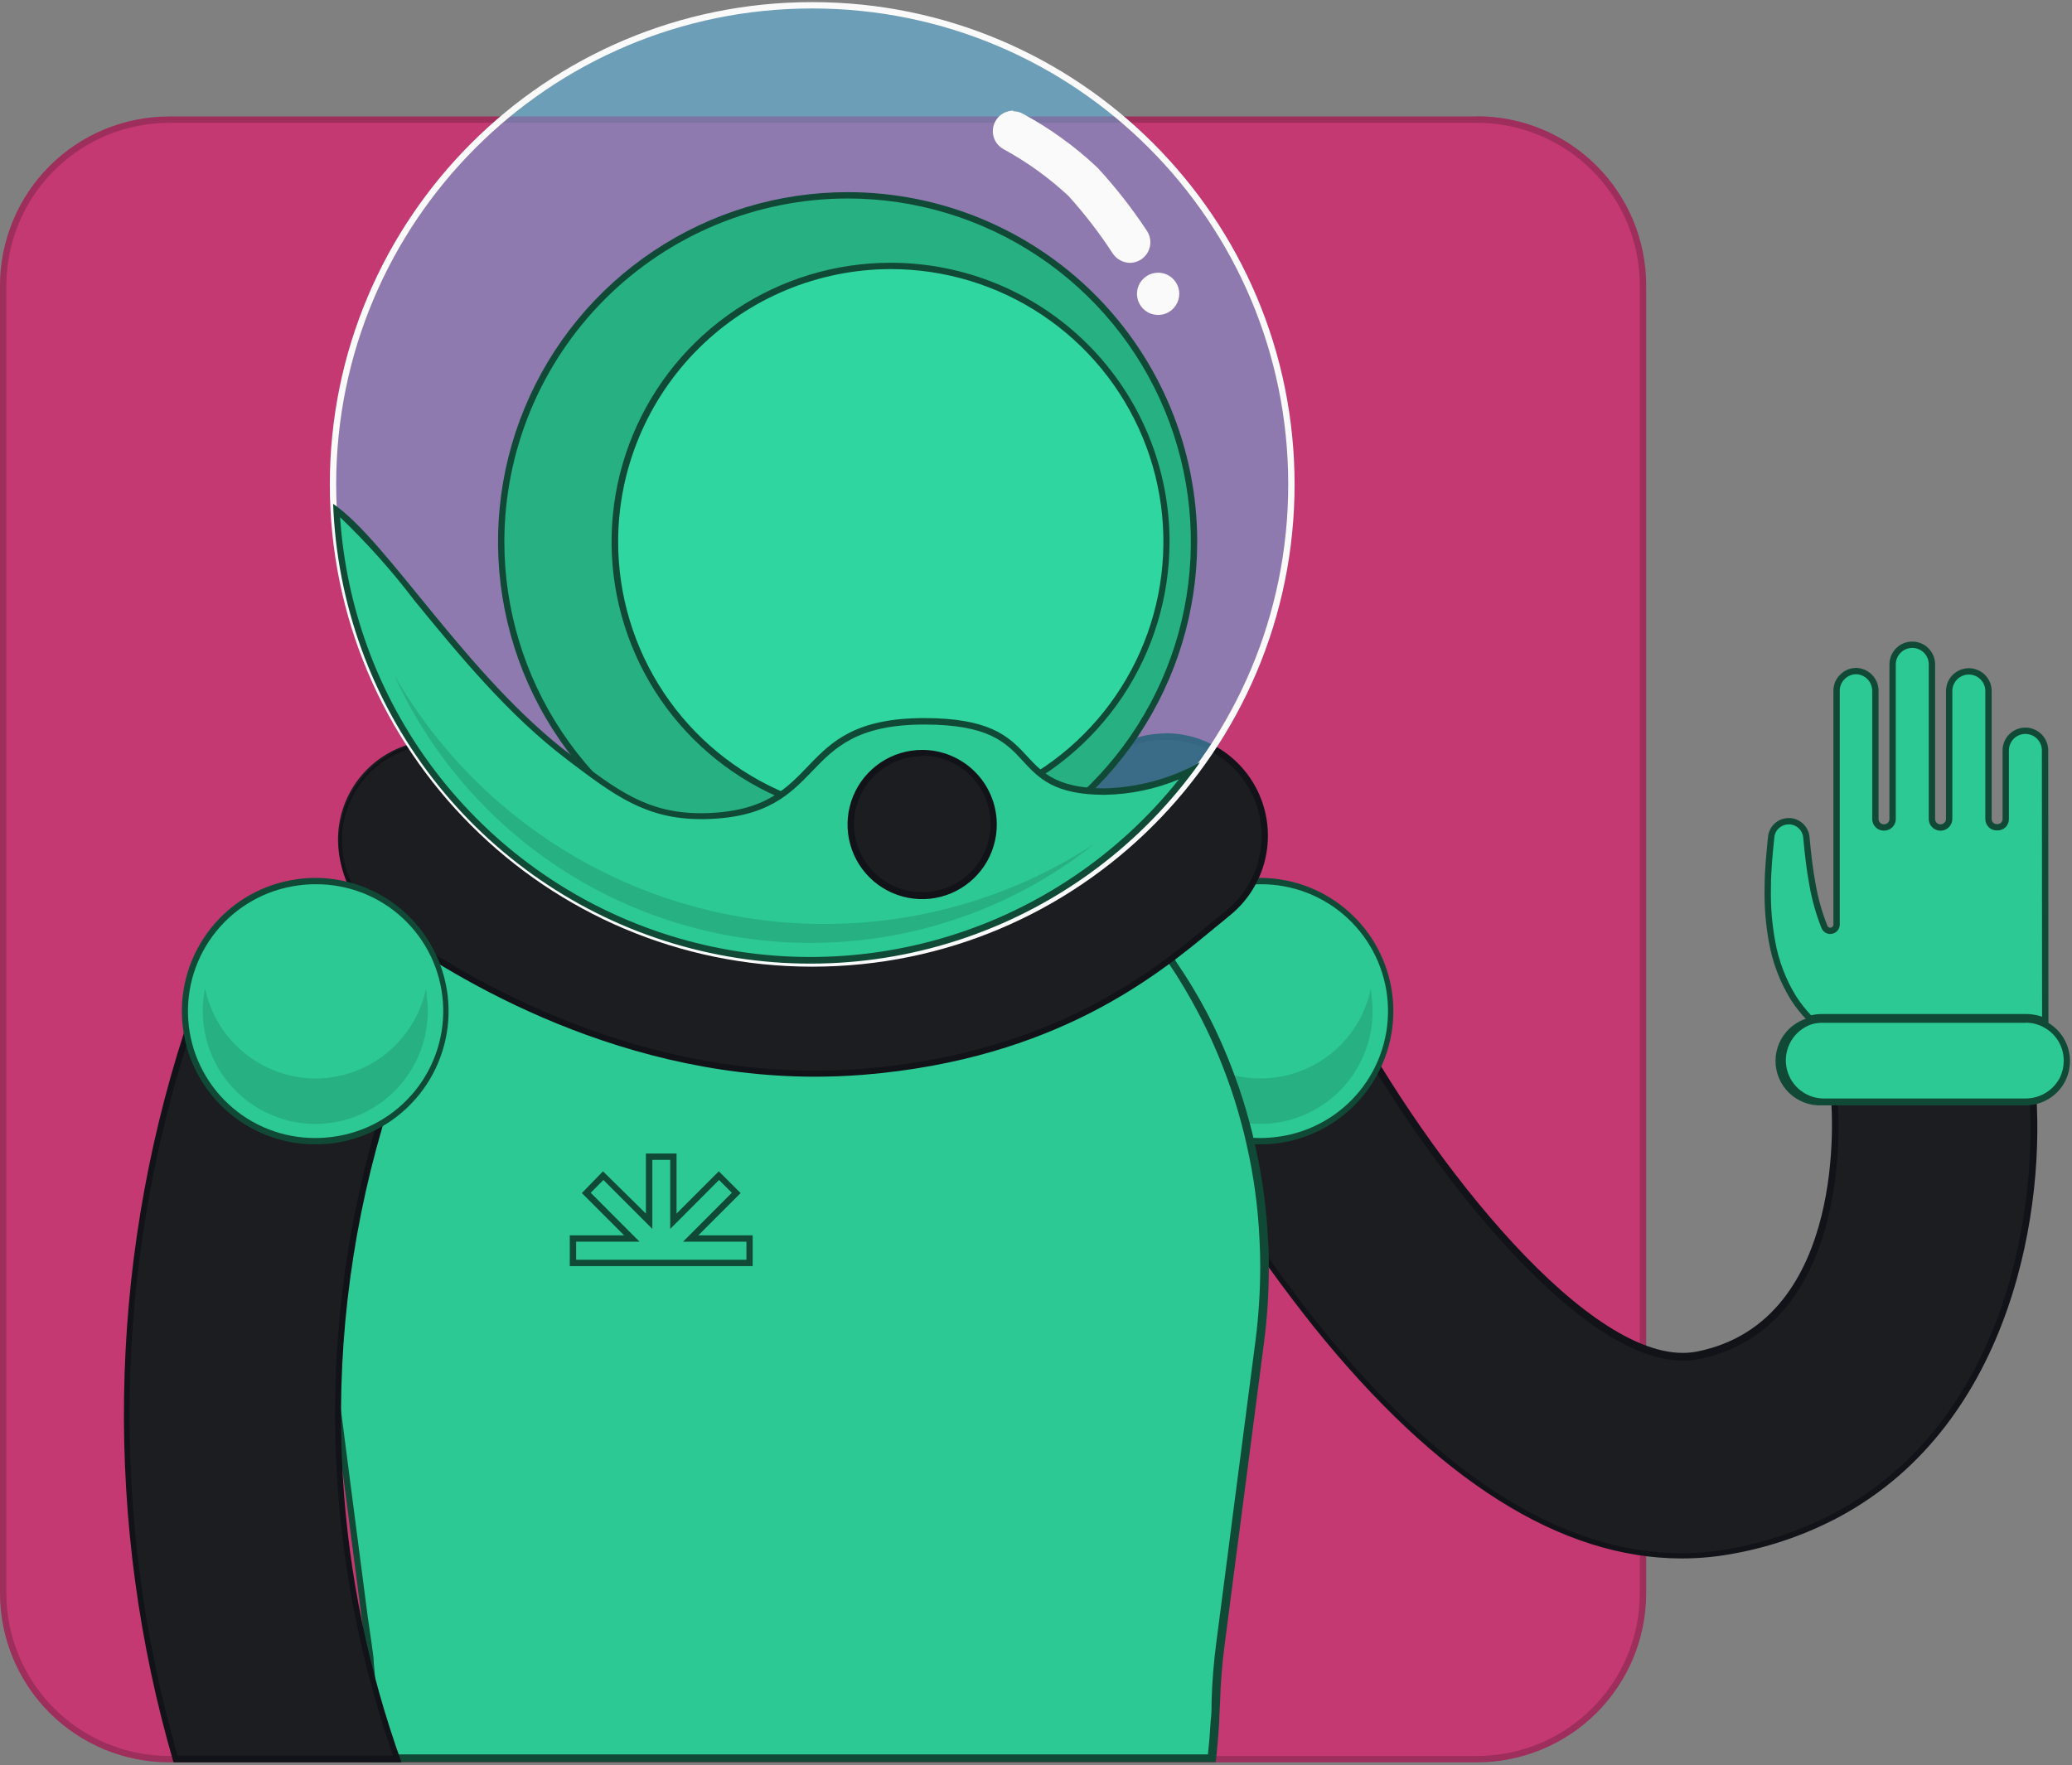 <svg viewBox="0 0 196 167" fill="none" xmlns="http://www.w3.org/2000/svg">
<rect x="0" y="0" width="196" height="167" fill="#808080" stroke="none"/>
<g clip-path="url(#clip0_879_937)">
<path d="M139.721 11.32H16.001C7.33 11.32 0.301 18.349 0.301 27.02V150.74C0.301 159.411 7.33 166.44 16.001 166.44H139.721C148.392 166.44 155.421 159.411 155.421 150.74V27.02C155.421 18.349 148.392 11.32 139.721 11.32Z" fill="#C43971"/>
<path d="M139.72 11.62C143.8 11.623 147.713 13.243 150.599 16.126C153.486 19.01 155.112 22.92 155.12 27V150.74C155.117 154.824 153.494 158.739 150.607 161.627C147.719 164.514 143.804 166.137 139.72 166.14H16C11.916 166.137 8.001 164.514 5.113 161.627C2.226 158.739 0.603 154.824 0.6 150.74V27C0.611 22.921 2.237 19.012 5.123 16.129C8.01 13.247 11.921 11.625 16 11.62H139.72ZM139.72 11.02H16C11.76 11.02 7.693 12.703 4.693 15.699C1.693 18.695 0.005 22.76 0 27L0 150.74C0 154.983 1.686 159.053 4.686 162.054C7.687 165.054 11.757 166.74 16 166.74H139.72C143.963 166.74 148.033 165.054 151.034 162.054C154.034 159.053 155.72 154.983 155.72 150.74V27C155.72 22.756 154.034 18.687 151.034 15.686C148.033 12.686 143.963 11 139.72 11V11.02Z" fill="#9E2E5B"/>
<path d="M159.058 147.21C147.728 147.21 136.058 139.85 124.428 125.31C118.728 118.123 113.707 110.424 109.428 102.31C108.311 100.084 108.123 97.507 108.905 95.142C109.687 92.778 111.375 90.821 113.598 89.7C114.698 89.141 115.897 88.804 117.127 88.708C118.357 88.612 119.594 88.76 120.767 89.143C121.94 89.525 123.026 90.135 123.963 90.938C124.9 91.74 125.67 92.72 126.228 93.82C133.338 107.82 148.718 128.4 159.148 128.4C159.615 128.403 160.08 128.36 160.538 128.27C175.268 125.36 173.538 104.59 173.538 104.38C173.315 101.905 174.079 99.442 175.664 97.528C177.248 95.614 179.525 94.403 181.998 94.16C182.288 94.16 182.578 94.16 182.868 94.16C185.213 94.151 187.475 95.025 189.205 96.607C190.936 98.189 192.008 100.364 192.208 102.7C193.208 113.59 190.458 134.41 173.788 143.36C170.771 144.962 167.532 146.104 164.178 146.75C162.49 147.066 160.776 147.22 159.058 147.21Z" fill="#1C1D21"/>
<path d="M117.85 89C119.541 88.984 121.202 89.444 122.643 90.329C124.085 91.213 125.248 92.485 126 94C133.14 108 148.63 128.74 159.18 128.74C159.666 128.743 160.151 128.699 160.63 128.61C175.63 125.61 173.86 104.61 173.84 104.39C173.611 101.993 174.341 99.602 175.87 97.741C177.399 95.88 179.603 94.701 182 94.46C182.28 94.46 182.56 94.46 182.84 94.46C185.109 94.456 187.298 95.304 188.973 96.835C190.649 98.366 191.689 100.469 191.89 102.73C192.89 113.54 190.15 134.22 173.62 143.1C170.627 144.684 167.415 145.813 164.09 146.45C162.42 146.785 160.722 146.953 159.02 146.95C147.79 146.95 136.22 139.62 124.62 125.17C118.954 117.996 113.96 110.318 109.7 102.23C108.988 100.84 108.647 99.29 108.709 97.73C108.771 96.17 109.234 94.652 110.053 93.323C110.872 91.993 112.019 90.897 113.385 90.14C114.75 89.383 116.288 88.99 117.85 89V89ZM117.85 88.4C116.327 88.396 114.825 88.756 113.47 89.45C111.184 90.613 109.452 92.633 108.654 95.07C107.855 97.507 108.055 100.161 109.21 102.45C113.485 110.566 118.507 118.266 124.21 125.45C135.95 140.08 147.65 147.45 159.08 147.45C160.819 147.45 162.554 147.279 164.26 146.94C167.646 146.298 170.916 145.149 173.96 143.53C190.55 134.62 193.58 113.83 192.54 102.58C192.32 100.173 191.21 97.935 189.427 96.304C187.644 94.672 185.316 93.765 182.9 93.76C182.6 93.76 182.3 93.76 182 93.76C180.731 93.877 179.498 94.243 178.37 94.836C177.243 95.429 176.244 96.239 175.429 97.219C174.615 98.198 174.001 99.329 173.624 100.546C173.247 101.762 173.113 103.042 173.23 104.31C173.23 104.51 174.96 125.02 160.5 127.88C160.061 127.961 159.616 128.001 159.17 128C149.31 128 134.17 108.52 126.52 93.59C125.71 91.992 124.472 90.65 122.945 89.712C121.418 88.775 119.661 88.279 117.87 88.28L117.85 88.4Z" fill="#111318"/>
<path d="M119.212 108C116.107 107.984 113.123 106.795 110.858 104.672C108.592 102.55 107.213 99.649 106.995 96.552C106.778 93.455 107.738 90.391 109.685 87.972C111.631 85.553 114.42 83.959 117.492 83.51C118.072 83.43 118.656 83.39 119.242 83.39C121.527 83.39 123.767 84.027 125.71 85.229C127.653 86.431 129.223 88.151 130.244 90.196C131.265 92.24 131.696 94.528 131.489 96.804C131.282 99.08 130.445 101.253 129.072 103.08C128.105 104.377 126.89 105.469 125.498 106.293C124.106 107.117 122.564 107.656 120.962 107.88C120.382 107.959 119.797 107.999 119.212 108V108Z" fill="#2CC995"/>
<path d="M119.24 83.66C122.287 83.644 125.226 84.789 127.46 86.861C129.694 88.933 131.056 91.778 131.27 94.818C131.484 97.857 130.533 100.865 128.611 103.229C126.689 105.594 123.939 107.138 120.92 107.55C120.353 107.629 119.782 107.669 119.21 107.67C116.163 107.685 113.224 106.54 110.989 104.468C108.755 102.396 107.393 99.551 107.179 96.511C106.966 93.472 107.916 90.465 109.838 88.1C111.761 85.736 114.51 84.191 117.53 83.78C118.096 83.7 118.668 83.66 119.24 83.66ZM119.24 83.06C118.637 83.059 118.036 83.102 117.44 83.19C114.276 83.629 111.397 85.254 109.386 87.736C107.374 90.217 106.381 93.37 106.606 96.557C106.83 99.743 108.257 102.725 110.597 104.9C112.937 107.074 116.015 108.279 119.21 108.27C119.808 108.269 120.406 108.229 121 108.15C124.151 107.694 127.013 106.063 129.011 103.584C131.009 101.106 131.996 97.963 131.773 94.787C131.551 91.611 130.135 88.637 127.81 86.462C125.485 84.286 122.424 83.071 119.24 83.06V83.06Z" fill="#104A37"/>
<path d="M129.672 93.54C129.225 95.688 128.127 97.646 126.527 99.147C124.927 100.648 122.904 101.62 120.732 101.93C120.228 102.001 119.72 102.038 119.212 102.04C116.759 102.027 114.386 101.173 112.487 99.62C110.589 98.068 109.281 95.911 108.782 93.51C108.459 95.06 108.487 96.663 108.861 98.201C109.236 99.74 109.948 101.175 110.947 102.404C111.946 103.633 113.206 104.623 114.635 105.304C116.065 105.985 117.628 106.339 119.212 106.34C119.72 106.338 120.228 106.301 120.732 106.23C123.524 105.819 126.04 104.318 127.727 102.055C129.414 99.793 130.135 96.953 129.732 94.16C129.722 93.952 129.702 93.745 129.672 93.54V93.54Z" fill="#27B082"/>
<path d="M35.279 166.44C35.411 165.647 35.465 164.843 35.439 164.04C35.359 163.04 35.309 162.04 35.269 161.04C35.269 159.8 35.169 158.66 35.059 157.55C34.999 156.93 34.929 156.3 34.849 155.68L31.119 127C30.283 120.731 30.581 114.363 31.999 108.2C32.149 107.51 32.319 106.83 32.509 106.14C32.942 104.532 33.456 102.946 34.049 101.39C34.764 99.519 35.588 97.693 36.519 95.92C36.739 95.48 36.979 95.06 37.219 94.63C37.459 94.2 37.869 93.48 38.219 92.91C38.799 92 39.369 91.1 39.999 90.26C40.259 89.88 40.529 89.5 40.799 89.14C42.901 86.274 45.316 83.651 47.999 81.32L48.189 81.16C48.709 80.71 49.189 80.3 49.729 79.91C50.269 79.52 50.549 79.27 50.969 78.98C52.154 78.106 53.385 77.299 54.659 76.56C55.479 76.08 56.309 75.63 57.209 75.18C57.559 75 57.929 74.83 58.289 74.66C63.58 72.202 69.344 70.925 75.179 70.92C76.179 70.92 77.179 70.92 78.179 71.03C80.125 71.183 82.057 71.481 83.959 71.92C87.264 72.668 90.462 73.827 93.479 75.37L94.139 75.71L94.319 75.81C95.189 76.28 96.029 76.81 96.799 77.26C97.099 77.43 97.389 77.62 97.669 77.81C97.949 78 98.459 78.34 98.839 78.61C99.909 79.38 100.839 80.14 101.839 80.93L101.969 81.03C102.469 81.44 102.969 81.88 103.439 82.33C103.503 82.379 103.563 82.432 103.619 82.49C105.516 84.253 107.266 86.17 108.849 88.22C109.299 88.8 109.749 89.4 110.159 90C110.399 90.32 110.609 90.63 110.819 90.94C110.854 90.987 110.884 91.037 110.909 91.09C111.955 92.638 112.913 94.244 113.779 95.9C114.777 97.824 115.655 99.808 116.409 101.84C116.962 103.315 117.439 104.817 117.839 106.34C118.019 107 118.179 107.65 118.319 108.34C119 111.314 119.415 114.342 119.559 117.39C119.559 118.3 119.629 119.18 119.629 120.01C119.631 122.351 119.48 124.689 119.179 127.01L115.449 155.75C115.219 157.528 115.079 159.317 115.029 161.11C115.029 161.72 114.979 162.33 114.949 162.94C114.879 164.16 114.779 165.35 114.649 166.48L35.279 166.44Z" fill="#2CC995"/>
<path d="M75.191 71.22C76.191 71.22 77.191 71.22 78.191 71.33C83.487 71.76 88.648 73.224 93.381 75.64L94.041 75.98L94.211 76.07C95.071 76.54 95.901 77.07 96.681 77.52C96.971 77.69 97.261 77.87 97.541 78.06L98.701 78.85C99.761 79.61 100.701 80.36 101.641 81.14H101.721C102.231 81.56 102.721 82 103.181 82.43C103.229 82.464 103.272 82.505 103.311 82.55V82.55C105.194 84.294 106.927 86.194 108.491 88.23C108.961 88.83 109.401 89.42 109.811 90.01C110.031 90.31 110.241 90.62 110.471 91.01L110.561 91.15C111.591 92.683 112.536 94.272 113.391 95.91C114.392 97.82 115.267 99.795 116.011 101.82C116.559 103.288 117.033 104.783 117.431 106.3C117.601 106.92 117.771 107.57 117.911 108.24C118.59 111.197 119.001 114.209 119.141 117.24C119.191 118.14 119.211 119.02 119.211 119.84C119.21 122.16 119.063 124.478 118.771 126.78L116.611 143.39L116.191 146.66L115.041 155.52C114.808 157.308 114.664 159.107 114.611 160.91C114.611 161.52 114.611 162.13 114.531 162.74C114.461 163.85 114.381 164.94 114.261 165.99H35.621C35.731 165.289 35.768 164.578 35.731 163.87C35.661 162.87 35.611 161.87 35.571 160.87C35.571 159.63 35.471 158.48 35.361 157.37C35.361 156.82 35.241 156.22 35.151 155.48L34.791 153L33.051 139.6L31.421 126.97C30.599 120.744 30.898 114.421 32.301 108.3C32.461 107.59 32.631 106.92 32.811 106.3C33.241 104.701 33.752 103.126 34.341 101.58C35.053 99.721 35.871 97.905 36.791 96.14C37.021 95.71 37.251 95.28 37.491 94.86C37.821 94.26 38.161 93.68 38.491 93.15C39.051 92.21 39.621 91.35 40.221 90.5C40.471 90.13 40.741 89.76 41.011 89.4C43.117 86.543 45.536 83.931 48.221 81.61L48.371 81.49C48.881 81.06 49.371 80.65 49.901 80.25C50.251 79.97 50.641 79.68 51.121 79.34C52.301 78.472 53.526 77.667 54.791 76.93C55.601 76.46 56.431 76.01 57.301 75.57H57.371C57.711 75.396 58.044 75.236 58.371 75.09C63.618 72.637 69.339 71.368 75.131 71.37L75.191 71.22ZM75.131 70.77C69.257 70.767 63.453 72.055 58.131 74.54L57.031 75.06C56.161 75.5 55.321 75.95 54.471 76.45C53.191 77.196 51.949 78.007 50.751 78.88C50.331 79.18 49.921 79.49 49.511 79.82C49.101 80.15 48.511 80.63 47.971 81.07L47.771 81.24C45.078 83.55 42.649 86.153 40.531 89C40.251 89.37 39.981 89.75 39.731 90.12C39.111 90.99 38.531 91.88 37.981 92.8C37.631 93.36 37.291 93.94 36.981 94.53C36.731 94.95 36.501 95.38 36.271 95.82C35.337 97.606 34.508 99.446 33.791 101.33C33.193 102.896 32.676 104.491 32.241 106.11C32.051 106.79 31.881 107.48 31.731 108.17C30.311 114.359 30.007 120.753 30.831 127.05L32.471 139.68L34.201 153L34.551 155.71C34.631 156.33 34.701 156.95 34.761 157.57C34.871 158.73 34.941 159.88 34.971 161.04C34.971 162.04 35.061 163.04 35.141 164.04C35.164 164.938 35.093 165.836 34.931 166.72H115.001C115.151 165.46 115.251 164.19 115.331 162.9C115.331 162.29 115.391 161.67 115.411 161.06C115.461 159.277 115.601 157.498 115.831 155.73L116.981 146.86L117.411 143.6L119.571 127C119.874 124.679 120.025 122.34 120.021 120C120.021 119.12 120.021 118.24 119.951 117.37C119.81 114.305 119.392 111.259 118.701 108.27C118.561 107.61 118.401 106.95 118.221 106.27C117.811 104.74 117.341 103.22 116.781 101.74C116.031 99.683 115.145 97.679 114.131 95.74C113.266 94.106 112.308 92.523 111.261 91C111.236 90.938 111.202 90.881 111.161 90.83C110.951 90.51 110.731 90.19 110.501 89.83C110.081 89.22 109.641 88.62 109.181 88.04C107.595 85.979 105.839 84.056 103.931 82.29L103.741 82.11C103.251 81.65 102.741 81.22 102.251 80.8C102.216 80.76 102.176 80.727 102.131 80.7C101.131 79.86 100.131 79.09 99.131 78.34C98.751 78.07 98.361 77.8 97.961 77.54C97.561 77.28 97.381 77.16 97.081 76.98C96.261 76.46 95.431 75.98 94.581 75.52L93.731 75.08C90.693 73.53 87.475 72.361 84.151 71.6C82.228 71.166 80.276 70.869 78.311 70.71V70.71C77.311 70.64 76.311 70.6 75.241 70.6L75.131 70.77Z" fill="#104A37"/>
<path d="M77.091 101.57C57.541 101.57 41.731 91.41 35.841 87.04C34.231 85.868 33.035 84.216 32.425 82.32C31.815 80.425 31.822 78.385 32.446 76.494C33.07 74.603 34.278 72.959 35.897 71.799C37.515 70.639 39.46 70.023 41.451 70.04C43.465 70.073 45.413 70.761 47.001 72C50.421 74.54 62.721 82.83 77.091 82.83C78.091 82.83 79.091 82.83 80.091 82.71C92.421 81.71 98.331 76.77 102.651 73.18L104.361 71.77C106.311 70.216 108.798 69.5 111.275 69.779C113.752 70.058 116.017 71.311 117.571 73.26C119.126 75.209 119.842 77.696 119.562 80.174C119.283 82.651 118.031 84.916 116.081 86.47C115.661 86.8 115.211 87.18 114.741 87.57C109.501 91.93 99.871 99.95 81.621 101.44C80.141 101.51 78.611 101.57 77.091 101.57Z" fill="#1C1D21"/>
<path d="M110.241 70C112.127 70 113.966 70.586 115.505 71.677C117.044 72.768 118.205 74.311 118.829 76.091C119.453 77.871 119.508 79.801 118.987 81.614C118.466 83.427 117.394 85.033 115.921 86.21C115.501 86.55 115.051 86.91 114.581 87.31L114.511 87.37C109.361 91.66 99.77 99.64 81.611 101.12C80.121 101.24 78.611 101.3 77.091 101.3C57.63 101.3 41.891 91.18 36.02 86.83C35.061 86.118 34.25 85.225 33.636 84.2C33.021 83.175 32.614 82.039 32.439 80.857C32.264 79.674 32.323 78.469 32.613 77.31C32.903 76.151 33.419 75.06 34.13 74.1C34.982 72.961 36.086 72.036 37.357 71.397C38.627 70.758 40.029 70.424 41.45 70.42C43.401 70.418 45.3 71.05 46.861 72.22C50.3 74.77 62.67 83.11 77.13 83.11C78.13 83.11 79.13 83.11 80.13 82.98C92.55 81.98 98.51 76.98 102.871 73.39C103.471 72.88 104.041 72.39 104.571 71.99C106.175 70.693 108.177 69.987 110.241 69.99V70ZM110.241 69.39C108.058 69.395 105.942 70.143 104.241 71.51C103.701 71.94 103.131 72.41 102.521 72.92C98.231 76.49 92.361 81.38 80.13 82.38C79.13 82.46 78.13 82.5 77.13 82.5C62.91 82.5 50.77 74.36 47.221 71.72C45.151 70.309 42.616 69.752 40.146 70.168C37.676 70.583 35.462 71.938 33.968 73.949C32.475 75.96 31.817 78.47 32.132 80.955C32.447 83.44 33.712 85.706 35.66 87.28C41.821 91.85 57.571 101.87 77.091 101.87C78.591 101.87 80.091 101.81 81.66 101.69C100.011 100.19 109.661 92.13 114.891 87.8C115.391 87.39 115.891 87 116.291 86.65C117.862 85.396 119.004 83.684 119.56 81.752C120.116 79.82 120.057 77.762 119.393 75.865C118.729 73.967 117.491 72.323 115.851 71.159C114.212 69.996 112.251 69.371 110.241 69.37V69.39Z" fill="#111318"/>
<path d="M54.199 119.49V117.18H59.759L55.409 112.83L57.039 111.2L61.399 115.55V109.44H63.699V115.55L68.049 111.2L69.689 112.83L65.339 117.18H70.899V119.49H54.199Z" fill="#2CC995"/>
<path d="M63.398 109.74V116.27L64.398 115.27L68.018 111.64L69.228 112.85L65.608 116.48L64.608 117.48H70.608V119.19H54.498V117.48H60.498L59.498 116.48L55.878 112.85L57.078 111.64L60.708 115.27L61.708 116.27V109.74H63.408H63.398ZM64.008 109.14H61.098V114.82L57.038 110.82L55.038 112.88L59.038 116.88H53.898V119.79H71.198V116.88H66.058L70.058 112.88L67.998 110.82L63.998 114.82V109.14H64.008Z" fill="#104A37"/>
<path d="M193.471 96.64C192.891 96.373 192.26 96.237 191.621 96.24H172.371C171.983 96.239 171.596 96.29 171.221 96.39C170.624 95.779 170.091 95.109 169.631 94.39C168.642 92.773 167.964 90.986 167.631 89.12C167.32 87.439 167.183 85.73 167.221 84.02C167.221 82.34 167.391 80.72 167.541 79.22C167.576 78.804 167.767 78.417 168.074 78.136C168.382 77.854 168.784 77.698 169.201 77.7H169.361C169.747 77.737 170.109 77.907 170.384 78.18C170.659 78.454 170.831 78.814 170.871 79.2C171.031 80.9 171.191 82.31 171.451 83.69C171.689 85.059 172.067 86.399 172.581 87.69C172.624 87.802 172.699 87.898 172.797 87.965C172.895 88.033 173.012 88.07 173.131 88.07C173.282 88.067 173.428 88.01 173.541 87.91C173.601 87.854 173.649 87.785 173.682 87.71C173.715 87.634 173.731 87.552 173.731 87.47V65.35C173.73 65.106 173.778 64.864 173.872 64.639C173.967 64.414 174.106 64.21 174.281 64.04C174.452 63.866 174.656 63.728 174.881 63.633C175.106 63.539 175.347 63.49 175.591 63.49C176.08 63.506 176.543 63.712 176.882 64.066C177.22 64.419 177.407 64.891 177.401 65.38V77.49C177.401 77.595 177.422 77.699 177.462 77.796C177.502 77.893 177.561 77.981 177.635 78.056C177.71 78.13 177.798 78.189 177.895 78.229C177.992 78.269 178.096 78.29 178.201 78.29C178.312 78.293 178.423 78.273 178.526 78.232C178.629 78.19 178.723 78.129 178.801 78.05C178.874 77.976 178.932 77.889 178.972 77.793C179.011 77.697 179.031 77.594 179.031 77.49V62.86C179.031 62.367 179.227 61.894 179.576 61.545C179.925 61.196 180.398 61 180.891 61C181.384 61 181.857 61.196 182.206 61.545C182.555 61.894 182.751 62.367 182.751 62.86V77.47C182.748 77.632 182.794 77.792 182.883 77.928C182.972 78.064 183.099 78.17 183.249 78.232C183.399 78.295 183.564 78.311 183.723 78.278C183.882 78.246 184.028 78.166 184.141 78.05C184.218 77.975 184.279 77.884 184.32 77.784C184.362 77.685 184.382 77.578 184.381 77.47V65.38C184.381 64.887 184.577 64.414 184.926 64.065C185.275 63.716 185.748 63.52 186.241 63.52C186.734 63.52 187.207 63.716 187.556 64.065C187.905 64.414 188.101 64.887 188.101 65.38V77.5C188.101 77.704 188.182 77.9 188.327 78.044C188.471 78.189 188.667 78.27 188.871 78.27V78.27C188.987 78.278 189.103 78.263 189.213 78.225C189.323 78.187 189.424 78.128 189.511 78.05C189.652 77.902 189.731 77.705 189.731 77.5V71C189.731 70.507 189.927 70.034 190.276 69.685C190.625 69.336 191.098 69.14 191.591 69.14C192.084 69.14 192.557 69.336 192.906 69.685C193.255 70.034 193.451 70.507 193.451 71L193.471 96.64Z" fill="#2CC995" stroke="#104A37" stroke-width="0.6"/>
<path d="M172.379 104.28C171.344 104.28 170.351 103.869 169.618 103.138C168.885 102.407 168.471 101.415 168.469 100.38C168.463 99.544 168.728 98.73 169.224 98.058C169.719 97.385 170.419 96.891 171.219 96.65C171.59 96.53 171.978 96.469 172.369 96.47H191.609C192.122 96.468 192.63 96.568 193.104 96.764C193.579 96.959 194.01 97.246 194.373 97.609C194.736 97.971 195.024 98.401 195.221 98.875C195.418 99.349 195.519 99.857 195.519 100.37C195.519 100.957 195.389 101.538 195.139 102.07C194.816 102.728 194.315 103.284 193.693 103.672C193.071 104.061 192.352 104.268 191.619 104.27H172.379V104.28Z" fill="#2CC995"/>
<path d="M191.608 96.76C192.26 96.755 192.901 96.931 193.458 97.27C193.997 97.586 194.443 98.037 194.752 98.579C195.061 99.122 195.221 99.736 195.218 100.36C195.218 100.903 195.098 101.439 194.868 101.93C194.565 102.532 194.1 103.037 193.526 103.39C192.953 103.743 192.292 103.93 191.618 103.93H172.378C171.544 103.893 170.748 103.567 170.127 103.009C169.506 102.451 169.097 101.695 168.971 100.869C168.845 100.043 169.009 99.2 169.435 98.481C169.861 97.763 170.523 97.215 171.308 96.93C171.654 96.821 172.015 96.767 172.378 96.77H191.608V96.76ZM191.608 96.17H172.368C171.799 96.142 171.23 96.23 170.695 96.429C170.161 96.628 169.672 96.933 169.26 97.326C168.847 97.72 168.518 98.193 168.294 98.717C168.069 99.241 167.953 99.805 167.953 100.375C167.953 100.945 168.069 101.509 168.294 102.033C168.518 102.557 168.847 103.03 169.26 103.424C169.672 103.817 170.161 104.122 170.695 104.321C171.23 104.52 171.799 104.608 172.368 104.58H191.608C192.399 104.581 193.174 104.359 193.844 103.94C194.514 103.52 195.053 102.921 195.398 102.21C195.667 101.637 195.807 101.013 195.808 100.38C195.808 99.828 195.699 99.281 195.488 98.77C195.276 98.26 194.966 97.797 194.575 97.407C194.183 97.016 193.719 96.707 193.209 96.497C192.698 96.286 192.151 96.179 191.598 96.18L191.608 96.17Z" fill="#104A37"/>
<path opacity="0.5" d="M76.83 91.16C101.865 91.16 122.16 70.865 122.16 45.83C122.16 20.795 101.865 0.5 76.83 0.5C51.795 0.5 31.5 20.795 31.5 45.83C31.5 70.865 51.795 91.16 76.83 91.16Z" fill="#5BBDEF"/>
<path d="M76.83 91.16C101.865 91.16 122.16 70.865 122.16 45.83C122.16 20.795 101.865 0.5 76.83 0.5C51.795 0.5 31.5 20.795 31.5 45.83C31.5 70.865 51.795 91.16 76.83 91.16Z" stroke="#FAFAFA" stroke-width="0.6" stroke-miterlimit="10"/>
<path d="M106.892 24.33C106.654 24.328 106.42 24.267 106.211 24.154C106.002 24.041 105.824 23.878 105.692 23.68C104.412 21.75 102.981 19.924 101.412 18.22C99.529 16.463 97.433 14.951 95.172 13.72C94.995 13.637 94.837 13.519 94.707 13.373C94.578 13.227 94.479 13.057 94.418 12.872C94.356 12.687 94.332 12.491 94.349 12.296C94.365 12.102 94.421 11.913 94.512 11.741C94.604 11.569 94.729 11.417 94.881 11.294C95.034 11.172 95.209 11.082 95.397 11.03C95.585 10.977 95.781 10.963 95.975 10.989C96.168 11.015 96.354 11.08 96.522 11.18C99.044 12.536 101.377 14.217 103.462 16.18C105.161 18.016 106.709 19.986 108.092 22.07C108.302 22.389 108.378 22.778 108.303 23.152C108.228 23.527 108.008 23.857 107.692 24.07C107.455 24.231 107.178 24.321 106.892 24.33V24.33Z" fill="#FAFAFA"/>
<path d="M95.852 11.51C96.002 11.511 96.15 11.549 96.282 11.62C98.766 12.954 101.063 14.612 103.112 16.55C104.787 18.366 106.315 20.312 107.682 22.37C107.775 22.576 107.792 22.809 107.727 23.026C107.663 23.243 107.522 23.43 107.331 23.551C107.14 23.673 106.911 23.722 106.687 23.688C106.463 23.655 106.259 23.542 106.112 23.37C104.817 21.409 103.365 19.556 101.772 17.83C99.857 16.029 97.716 14.486 95.402 13.24C95.216 13.141 95.069 12.983 94.983 12.79C94.898 12.598 94.88 12.382 94.932 12.178C94.984 11.974 95.103 11.793 95.269 11.665C95.436 11.537 95.641 11.468 95.852 11.47V11.51ZM95.852 10.47C95.42 10.471 95.001 10.617 94.661 10.883C94.321 11.149 94.08 11.521 93.976 11.94C93.871 12.359 93.909 12.801 94.084 13.196C94.259 13.591 94.561 13.916 94.942 14.12C97.158 15.328 99.214 16.81 101.062 18.53C102.608 20.239 104.015 22.068 105.272 24C105.452 24.264 105.694 24.481 105.976 24.632C106.258 24.783 106.572 24.865 106.892 24.87C107.24 24.866 107.58 24.769 107.877 24.589C108.175 24.409 108.419 24.152 108.584 23.846C108.75 23.54 108.83 23.196 108.817 22.848C108.805 22.501 108.699 22.163 108.512 21.87C107.114 19.746 105.545 17.739 103.822 15.87C101.7 13.863 99.323 12.145 96.752 10.76C96.476 10.608 96.166 10.529 95.852 10.53V10.47Z" fill="#FAFAFA"/>
<path d="M109.548 29.22C109.259 29.222 108.976 29.138 108.734 28.979C108.493 28.819 108.304 28.592 108.192 28.326C108.08 28.059 108.05 27.765 108.105 27.481C108.16 27.197 108.298 26.936 108.502 26.731C108.706 26.526 108.966 26.386 109.25 26.329C109.533 26.271 109.827 26.3 110.095 26.41C110.362 26.52 110.59 26.707 110.751 26.948C110.912 27.188 110.998 27.471 110.998 27.76C110.996 28.145 110.842 28.513 110.571 28.786C110.3 29.059 109.933 29.215 109.548 29.22V29.22Z" fill="#FAFAFA"/>
<path d="M109.551 26.8C109.749 26.8 109.942 26.858 110.106 26.968C110.271 27.078 110.399 27.234 110.475 27.417C110.55 27.6 110.57 27.801 110.532 27.995C110.493 28.189 110.398 28.367 110.258 28.507C110.118 28.647 109.94 28.742 109.746 28.781C109.552 28.819 109.351 28.799 109.168 28.724C108.985 28.648 108.829 28.52 108.719 28.355C108.609 28.191 108.551 27.998 108.551 27.8C108.551 27.535 108.656 27.28 108.844 27.093C109.031 26.905 109.286 26.8 109.551 26.8ZM109.551 25.8C109.155 25.8 108.769 25.917 108.44 26.137C108.111 26.357 107.854 26.669 107.703 27.034C107.552 27.4 107.512 27.802 107.589 28.19C107.666 28.578 107.857 28.934 108.137 29.214C108.416 29.494 108.773 29.684 109.161 29.761C109.549 29.838 109.951 29.799 110.316 29.648C110.682 29.496 110.994 29.24 111.214 28.911C111.433 28.582 111.551 28.195 111.551 27.8C111.551 27.269 111.34 26.761 110.965 26.386C110.59 26.011 110.081 25.8 109.551 25.8Z" fill="#FAFAFA"/>
<path d="M80.18 84.01C98.278 84.01 112.95 69.338 112.95 51.24C112.95 33.141 98.278 18.47 80.18 18.47C62.082 18.47 47.41 33.141 47.41 51.24C47.41 69.338 62.082 84.01 80.18 84.01Z" fill="#27B082"/>
<path d="M80.179 18.78C86.602 18.78 92.88 20.684 98.22 24.253C103.56 27.821 107.721 32.893 110.179 38.826C112.636 44.76 113.278 51.289 112.025 57.588C110.771 63.887 107.678 69.672 103.136 74.213C98.594 78.754 92.807 81.845 86.508 83.097C80.209 84.349 73.68 83.704 67.747 81.245C61.814 78.786 56.743 74.623 53.177 69.282C49.61 63.941 47.707 57.662 47.709 51.24C47.72 42.632 51.145 34.381 57.232 28.295C63.319 22.21 71.572 18.788 80.179 18.78V18.78ZM80.179 18.18C73.638 18.18 67.244 20.119 61.806 23.754C56.367 27.388 52.128 32.553 49.626 38.597C47.123 44.64 46.469 51.29 47.746 57.705C49.022 64.12 52.173 70.013 56.799 74.637C61.425 79.262 67.318 82.411 73.734 83.686C80.15 84.96 86.799 84.304 92.842 81.799C98.884 79.295 104.048 75.055 107.681 69.615C111.314 64.175 113.251 57.781 113.249 51.24C113.249 46.897 112.394 42.597 110.732 38.586C109.07 34.574 106.634 30.929 103.563 27.859C100.492 24.789 96.846 22.354 92.834 20.693C88.822 19.032 84.522 18.178 80.179 18.18V18.18Z" fill="#104A37"/>
<path d="M110.321 51.936C110.701 37.538 99.336 25.558 84.938 25.178C70.539 24.799 58.559 36.163 58.179 50.562C57.8 64.96 69.165 76.941 83.563 77.32C97.962 77.7 109.942 66.335 110.321 51.936Z" fill="#2FD69F"/>
<path d="M84.252 25.46C89.353 25.458 94.341 26.97 98.584 29.803C102.826 32.636 106.133 36.663 108.087 41.376C110.04 46.089 110.551 51.276 109.557 56.279C108.562 61.283 106.105 65.879 102.498 69.487C98.891 73.094 94.294 75.55 89.29 76.545C84.287 77.54 79.1 77.028 74.388 75.075C69.675 73.122 65.647 69.815 62.814 65.572C59.981 61.33 58.47 56.342 58.472 51.24C58.482 44.406 61.202 37.855 66.034 33.023C70.866 28.19 77.418 25.471 84.252 25.46V25.46ZM84.252 24.86C79.031 24.858 73.928 26.405 69.586 29.304C65.245 32.203 61.861 36.324 59.862 41.147C57.864 45.969 57.34 51.276 58.358 56.396C59.376 61.516 61.89 66.22 65.581 69.911C69.272 73.602 73.975 76.116 79.096 77.134C84.216 78.152 89.523 77.628 94.345 75.63C99.168 73.631 103.289 70.247 106.188 65.906C109.087 61.564 110.634 56.461 110.632 51.24C110.632 44.244 107.852 37.534 102.905 32.587C97.958 27.64 91.248 24.86 84.252 24.86V24.86Z" fill="#104A37"/>
<path d="M76.648 90.85C65.145 90.85 54.081 86.433 45.741 78.511C37.401 70.59 32.42 59.768 31.828 48.28C33.998 49.92 36.508 53 39.418 56.59C43.568 61.67 48.288 67.44 53.848 71.59L54.128 71.8C58.228 74.9 61.198 77.15 66.308 77.15H66.688C72.448 77.03 74.578 74.83 76.628 72.69C78.678 70.55 80.998 68.24 87.448 68.24C93.688 68.24 95.348 70.02 96.948 71.75C98.548 73.48 99.868 74.89 104.528 74.89C107.3 74.829 110.027 74.178 112.528 72.98C108.335 78.529 102.913 83.03 96.688 86.131C90.462 89.231 83.603 90.847 76.648 90.85V90.85Z" fill="#2CC995"/>
<path d="M32.172 48.94C34.708 51.365 37.049 53.986 39.172 56.78C43.342 61.88 48.072 67.66 53.662 71.88L53.932 72.09C58.092 75.23 61.092 77.5 66.302 77.5H66.682C72.572 77.38 74.742 75.13 76.842 72.95C78.942 70.77 81.072 68.55 87.442 68.55C93.552 68.55 95.172 70.28 96.722 71.96C98.272 73.64 99.722 75.2 104.522 75.2C106.926 75.157 109.301 74.661 111.522 73.74C105.919 80.773 98.321 85.948 89.725 88.584C81.129 91.221 71.936 91.197 63.354 88.514C54.771 85.832 47.201 80.617 41.636 73.555C36.071 66.492 32.772 57.911 32.172 48.94V48.94ZM31.512 47.67C31.863 57.105 35.16 66.193 40.942 73.657C46.724 81.122 54.698 86.587 63.746 89.286C72.794 91.985 82.46 91.782 91.385 88.704C100.312 85.627 108.049 79.831 113.512 72.13C110.751 73.657 107.665 74.501 104.512 74.59C94.902 74.59 99.512 67.94 87.432 67.94C74.572 67.94 78.292 76.65 66.662 76.94H66.292C61.172 76.94 58.292 74.7 54.012 71.44C44.172 64 36.672 51.18 31.512 47.67V47.67Z" fill="#104A37"/>
<path d="M103.539 79.83C101.438 81.511 99.181 82.988 96.799 84.24C91.587 86.981 85.87 88.629 79.999 89.083C74.128 89.537 68.225 88.788 62.654 86.88C57.083 84.973 51.959 81.949 47.597 77.992C43.236 74.035 39.728 69.23 37.289 63.87C43.002 73.813 52.158 81.321 63.028 84.976C73.897 88.631 85.729 88.181 96.289 83.71C98.816 82.633 101.242 81.335 103.539 79.83V79.83Z" fill="#27B082"/>
<path d="M87.24 84.71C85.901 84.71 84.592 84.313 83.48 83.568C82.367 82.823 81.5 81.764 80.99 80.526C80.48 79.288 80.349 77.926 80.614 76.613C80.879 75.3 81.528 74.096 82.478 73.153C83.429 72.209 84.638 71.569 85.952 71.314C87.267 71.059 88.628 71.2 89.862 71.719C91.096 72.239 92.149 73.113 92.885 74.231C93.622 75.35 94.01 76.661 94 78C93.987 79.785 93.269 81.491 92.003 82.748C90.736 84.005 89.025 84.71 87.24 84.71V84.71Z" fill="#1C1D21"/>
<path d="M87.242 71.5C88.518 71.5 89.765 71.878 90.826 72.586C91.888 73.294 92.716 74.301 93.206 75.479C93.696 76.657 93.826 77.954 93.58 79.206C93.334 80.458 92.723 81.609 91.823 82.514C90.924 83.419 89.777 84.037 88.526 84.291C87.276 84.545 85.978 84.423 84.797 83.94C83.616 83.457 82.604 82.635 81.89 81.578C81.175 80.521 80.79 79.276 80.782 78C80.782 77.152 80.949 76.313 81.274 75.53C81.598 74.746 82.074 74.035 82.674 73.436C83.274 72.837 83.987 72.362 84.77 72.038C85.554 71.715 86.394 71.549 87.242 71.55V71.5ZM87.242 70.95C85.842 70.948 84.474 71.362 83.31 72.139C82.147 72.917 81.24 74.022 80.706 75.316C80.172 76.609 80.035 78.032 80.311 79.404C80.587 80.775 81.264 82.034 82.257 83.02C83.251 84.006 84.514 84.675 85.888 84.941C87.261 85.207 88.683 85.06 89.973 84.516C91.262 83.973 92.361 83.059 93.13 81.89C93.899 80.721 94.303 79.35 94.292 77.95C94.276 76.09 93.526 74.311 92.206 73C90.886 71.689 89.102 70.953 87.242 70.95V70.95Z" fill="#111318"/>
<path d="M16.57 166.44C10.028 143.929 10.411 119.97 17.67 97.68C18.74 94.41 20 91.16 21.29 88L39.68 96C38.68 98.38 37.68 100.84 36.91 103.33C36.56 104.33 36.23 105.43 35.91 106.49C31.469 121.641 30.782 137.645 33.91 153.12C34.814 157.65 36.048 162.109 37.6 166.46L16.57 166.44Z" fill="#1C1D21"/>
<path d="M21.448 88.42L36.728 95L39.279 96.1C38.279 98.4 37.419 100.78 36.629 103.17C36.288 104.17 35.949 105.26 35.629 106.35C31.182 121.544 30.496 137.591 33.629 153.11C34.513 157.521 35.706 161.866 37.199 166.11H16.799C10.346 143.724 10.764 119.916 17.998 97.77C18.998 94.61 20.198 91.47 21.488 88.42H21.448ZM21.169 87.63C19.768 90.903 18.522 94.237 17.428 97.63C10.178 120.063 9.83 144.156 16.428 166.79H37.998C34.853 158.07 32.977 148.943 32.428 139.69C31.763 128.53 33.032 117.338 36.178 106.61C36.489 105.55 36.819 104.49 37.178 103.45C38.019 100.89 38.975 98.367 40.048 95.88L39.608 95.69L36.998 94.49L21.128 87.63H21.169Z" fill="#111318"/>
<path d="M29.839 108C26.733 107.986 23.748 106.799 21.48 104.677C19.213 102.555 17.831 99.655 17.613 96.557C17.394 93.46 18.354 90.394 20.3 87.974C22.247 85.554 25.036 83.96 28.109 83.51C28.692 83.43 29.28 83.39 29.869 83.39C32.816 83.408 35.659 84.481 37.884 86.415C40.109 88.348 41.569 91.014 41.999 93.93C42.229 95.529 42.141 97.159 41.741 98.725C41.341 100.291 40.636 101.762 39.666 103.055C38.696 104.348 37.481 105.437 36.09 106.26C34.699 107.083 33.159 107.623 31.559 107.85C30.989 107.938 30.415 107.988 29.839 108V108Z" fill="#2CC995"/>
<path d="M29.869 83.66C32.916 83.644 35.855 84.789 38.089 86.861C40.323 88.933 41.685 91.778 41.899 94.818C42.113 97.857 41.162 100.865 39.24 103.229C37.318 105.594 34.568 107.138 31.549 107.55C30.982 107.629 30.411 107.669 29.839 107.67C26.791 107.685 23.853 106.54 21.618 104.468C19.384 102.396 18.022 99.551 17.808 96.511C17.595 93.472 18.545 90.465 20.467 88.1C22.39 85.736 25.139 84.191 28.159 83.78C28.725 83.7 29.297 83.659 29.869 83.66V83.66ZM29.869 83.06C29.266 83.059 28.665 83.102 28.069 83.19C24.905 83.629 22.026 85.254 20.015 87.736C18.003 90.217 17.009 93.37 17.234 96.557C17.459 99.743 18.886 102.725 21.226 104.9C23.566 107.074 26.644 108.279 29.839 108.27C30.437 108.269 31.035 108.229 31.629 108.15C34.78 107.694 37.642 106.063 39.64 103.584C41.638 101.106 42.625 97.963 42.402 94.787C42.179 91.611 40.764 88.637 38.439 86.462C36.114 84.286 33.053 83.071 29.869 83.06V83.06Z" fill="#104A37"/>
<path d="M40.298 93.54C39.847 95.686 38.748 97.641 37.149 99.142C35.55 100.643 33.529 101.616 31.358 101.93C30.855 102.001 30.347 102.038 29.838 102.04C27.385 102.027 25.01 101.174 23.11 99.621C21.21 98.069 19.9 95.912 19.398 93.51C19.08 95.061 19.11 96.663 19.486 98.2C19.863 99.738 20.576 101.173 21.576 102.401C22.575 103.629 23.835 104.619 25.264 105.3C26.693 105.982 28.255 106.337 29.838 106.34C30.347 106.338 30.855 106.301 31.358 106.23C34.148 105.814 36.661 104.312 38.347 102.05C40.033 99.789 40.756 96.952 40.358 94.16C40.378 94 40.338 93.74 40.298 93.54Z" fill="#27B082"/>
</g>
<defs>
<clipPath id="clip0_879_937">
<rect width="195.82" height="166.74" fill="white"/>
</clipPath>
</defs>
</svg>
